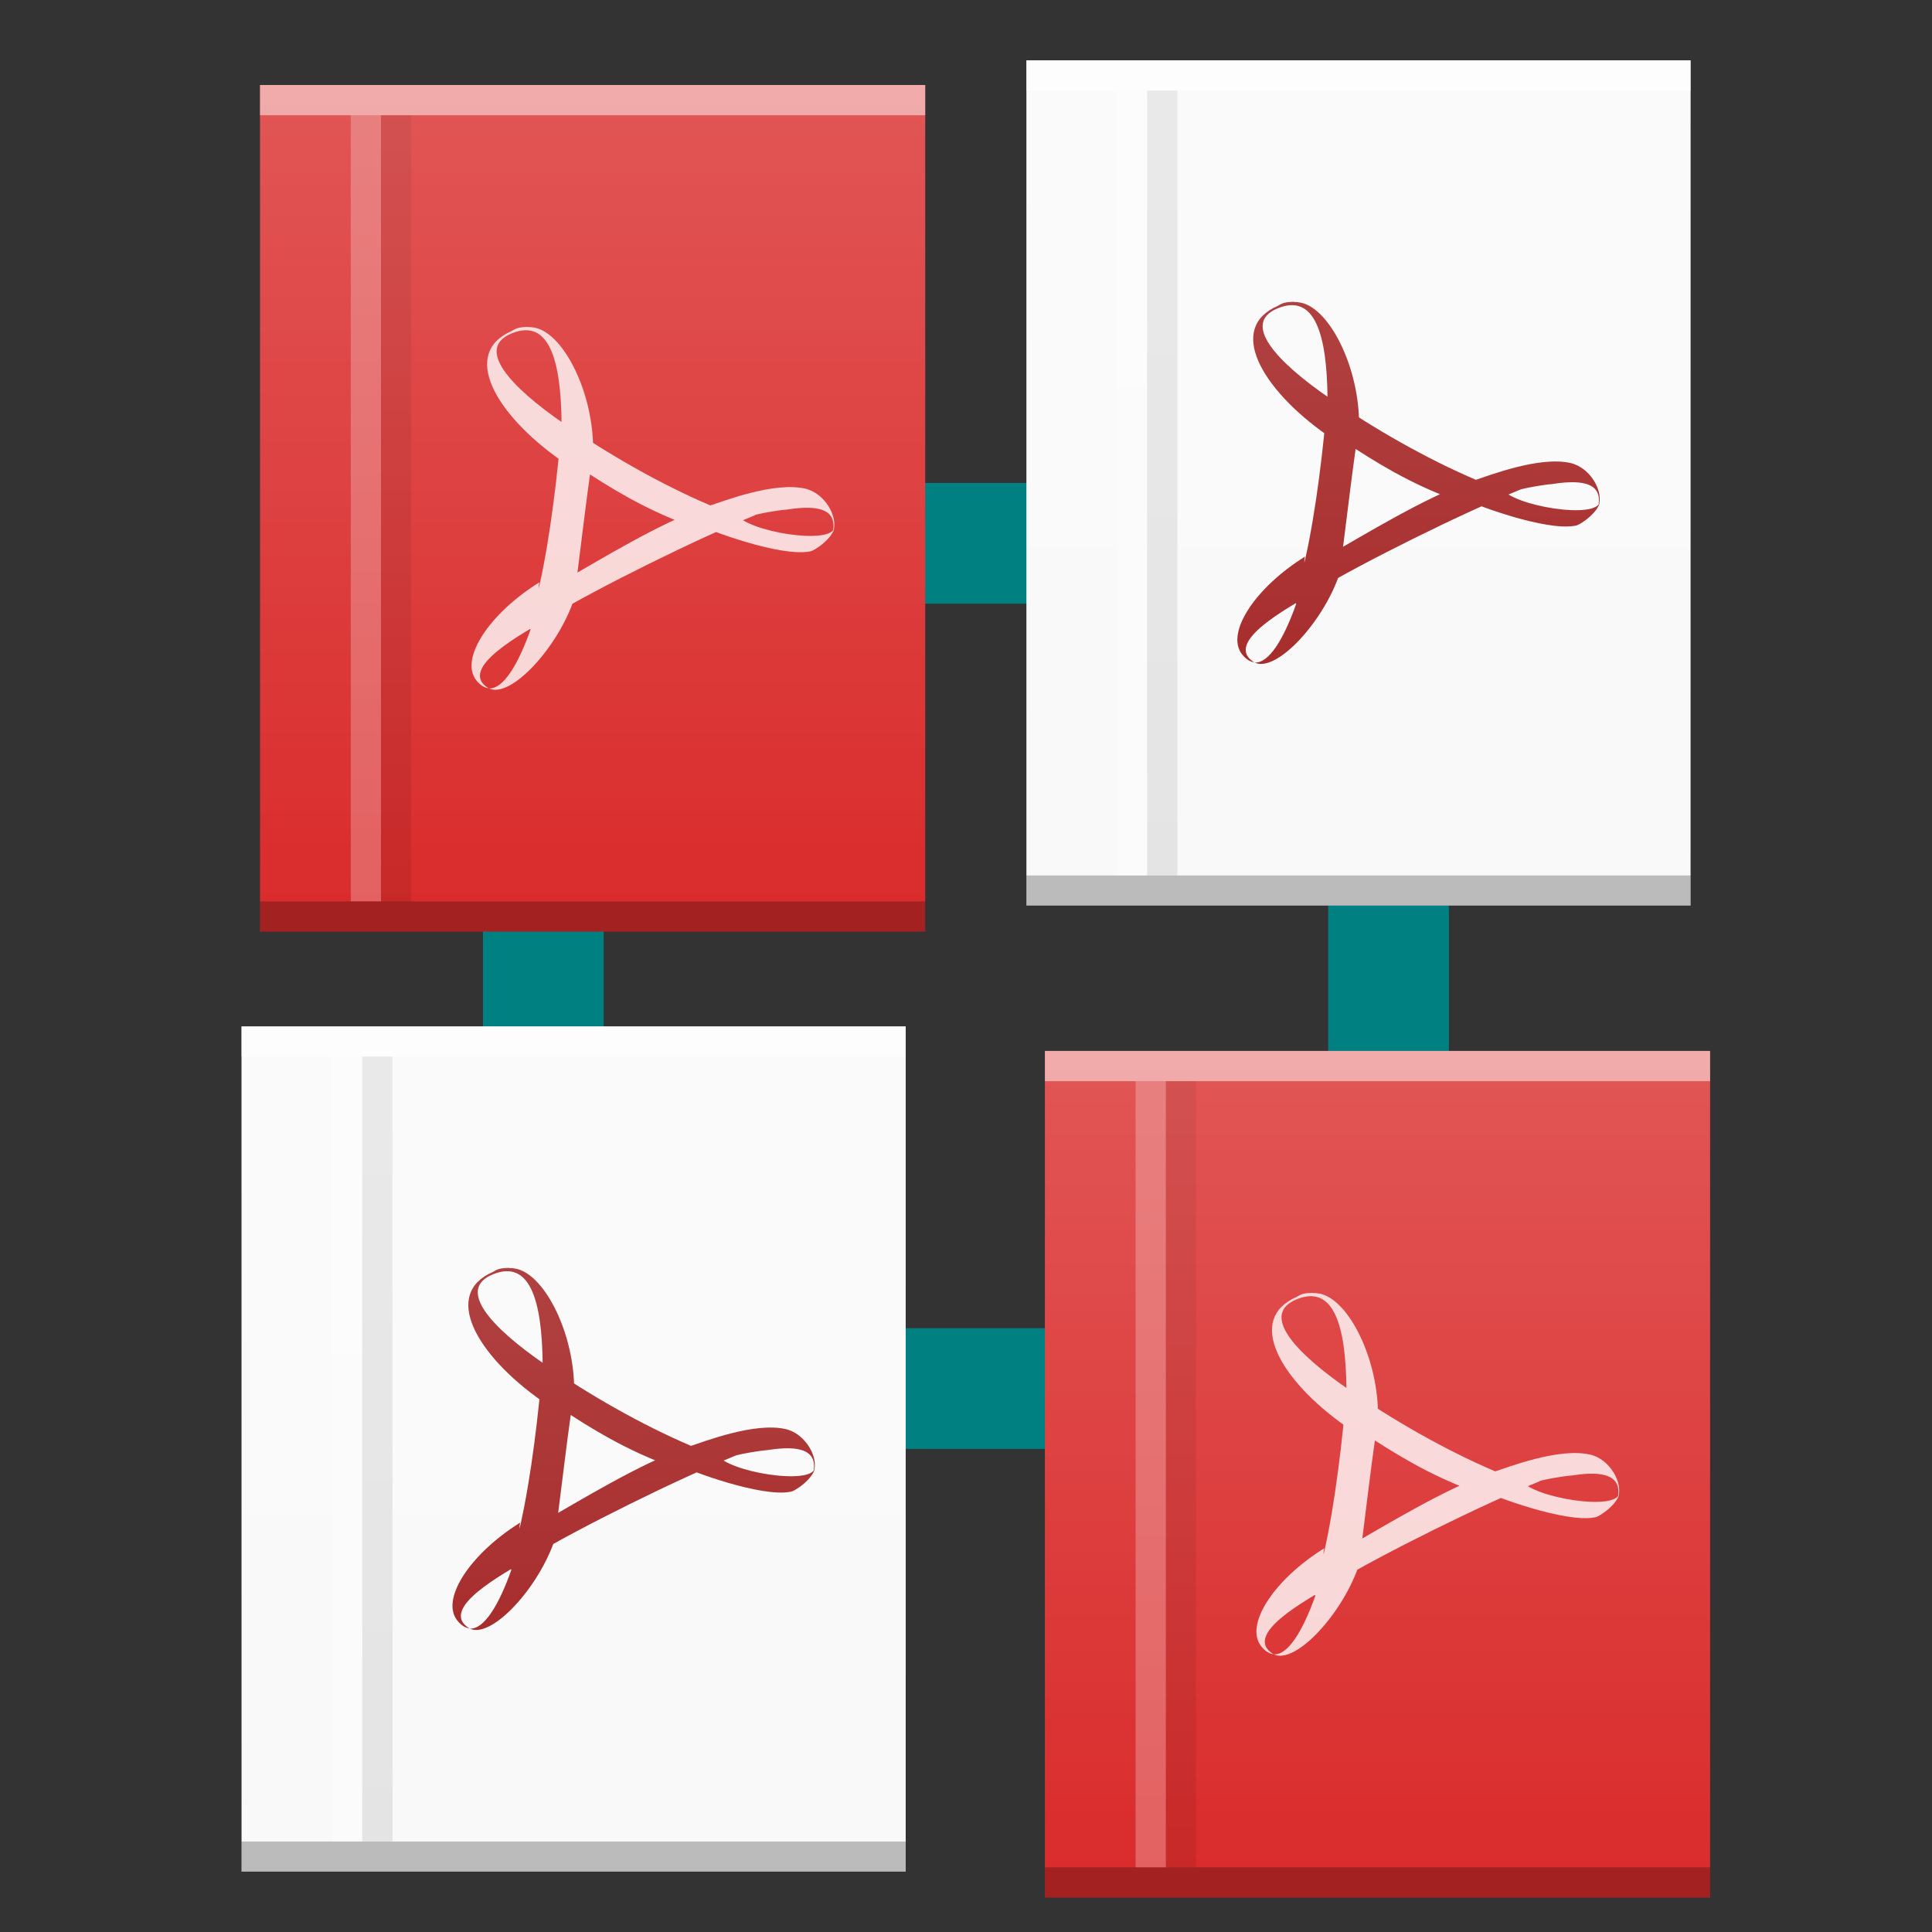 <?xml version="1.0" encoding="UTF-8" standalone="no"?>
<!-- Created with Inkscape (http://www.inkscape.org/) -->

<svg
   xmlns:dc="http://purl.org/dc/elements/1.1/"
   xmlns:cc="http://creativecommons.org/ns#"
   xmlns:rdf="http://www.w3.org/1999/02/22-rdf-syntax-ns#"
   xmlns:svg="http://www.w3.org/2000/svg"
   xmlns="http://www.w3.org/2000/svg"
   xmlns:sodipodi="http://sodipodi.sourceforge.net/DTD/sodipodi-0.dtd"
   xmlns:inkscape="http://www.inkscape.org/namespaces/inkscape"
   width="64"
   height="64"
   viewBox="0 0 16.933 16.933"
   version="1.1"
   id="svg8"
   inkscape:version="0.92.3 (2405546, 2018-03-11)"
   sodipodi:docname="pdfmerger.svg">
  <rect x="0" y="0" width="16.933" height="16.933" fill="#333333" stroke="none"/>
  <defs
     id="defs2">
    <linearGradient
       gradientTransform="matrix(0.265,0,0,0.265,3.78,184.913)"
       gradientUnits="userSpaceOnUse"
       x2="0"
       y2="365.2"
       y1="392.36"
       id="a">
      <stop
         id="stop4011"
         stop-opacity="0"
         stop-color="#ffffff" />
      <stop
         id="stop4013"
         stop-opacity=".2"
         stop-color="#ffffff"
         offset="1" />
    </linearGradient>
    <linearGradient
       gradientTransform="translate(365.57,152.44)"
       gradientUnits="userSpaceOnUse"
       x2="0"
       y2="365.2"
       y1="392.36"
       id="a-3">
      <stop
         id="stop4011-6"
         stop-opacity="0"
         stop-color="#ffffff" />
      <stop
         id="stop4013-7"
         stop-opacity=".2"
         stop-color="#ffffff"
         offset="1" />
    </linearGradient>
    <linearGradient
       gradientTransform="translate(-14,-332.36)"
       gradientUnits="userSpaceOnUse"
       x2="0"
       y2="336.36"
       y1="392.36"
       id="a-9">
      <stop
         id="stop4213"
         stop-opacity="0"
         stop-color="#ffffff" />
      <stop
         id="stop4215"
         stop-opacity=".15"
         stop-color="#ffffff"
         offset="1" />
    </linearGradient>
    <path
       d="m10 3v58h44v-58h-14z"
       color="#000000"
       color-interpolation="sRGB"
       id="b"
       text-rendering="auto"
       image-rendering="auto"
       shape-rendering="auto"
       color-interpolation-filters="linearRGB"
       color-rendering="auto" />
    <linearGradient
       gradientTransform="translate(365.57,152.44)"
       gradientUnits="userSpaceOnUse"
       x2="0"
       y2="365.2"
       y1="392.36"
       id="a-36">
      <stop
         id="stop4011-0"
         stop-opacity="0"
         stop-color="#ffffff" />
      <stop
         id="stop4013-6"
         stop-opacity=".2"
         stop-color="#ffffff"
         offset="1" />
    </linearGradient>
    <linearGradient
       gradientTransform="matrix(0.265,0,0,0.265,3.78,184.913)"
       gradientUnits="userSpaceOnUse"
       x2="0"
       y2="365.2"
       y1="392.36"
       id="a-7">
      <stop
         id="stop4011-5"
         stop-opacity="0"
         stop-color="#ffffff" />
      <stop
         id="stop4013-9"
         stop-opacity=".2"
         stop-color="#ffffff"
         offset="1" />
    </linearGradient>
    <linearGradient
       gradientTransform="translate(365.57,152.44)"
       gradientUnits="userSpaceOnUse"
       x2="0"
       y2="365.2"
       y1="392.36"
       id="a-2">
      <stop
         id="stop5291"
         stop-opacity="0"
         stop-color="#ffffff" />
      <stop
         id="stop5293"
         stop-opacity=".2"
         stop-color="#ffffff"
         offset="1" />
    </linearGradient>
    <linearGradient
       gradientTransform="translate(365.57,152.44)"
       gradientUnits="userSpaceOnUse"
       x2="0"
       y2="365.2"
       y1="392.36"
       id="a-2-9">
      <stop
         id="stop5291-3"
         stop-opacity="0"
         stop-color="#ffffff" />
      <stop
         id="stop5293-1"
         stop-opacity=".2"
         stop-color="#ffffff"
         offset="1" />
    </linearGradient>
    <linearGradient
       gradientTransform="matrix(0.265,0,0,0.265,3.78,184.913)"
       gradientUnits="userSpaceOnUse"
       x2="0"
       y2="365.2"
       y1="392.36"
       id="a-7-3">
      <stop
         id="stop4011-5-2"
         stop-opacity="0"
         stop-color="#ffffff" />
      <stop
         id="stop4013-9-0"
         stop-opacity=".2"
         stop-color="#ffffff"
         offset="1" />
    </linearGradient>
    <linearGradient
       gradientTransform="translate(365.57,152.44)"
       gradientUnits="userSpaceOnUse"
       x2="0"
       y2="365.2"
       y1="392.36"
       id="a-2-6">
      <stop
         id="stop5291-9"
         stop-opacity="0"
         stop-color="#ffffff" />
      <stop
         id="stop5293-3"
         stop-opacity=".2"
         stop-color="#ffffff"
         offset="1" />
    </linearGradient>
  </defs>
  <sodipodi:namedview
     id="base"
     pagecolor="#ffffff"
     bordercolor="#666666"
     borderopacity="1.0"
     inkscape:pageopacity="0.0"
     inkscape:pageshadow="2"
     inkscape:zoom="8.9272231"
     inkscape:cx="54.218772"
     inkscape:cy="24.622406"
     inkscape:document-units="mm"
     inkscape:current-layer="layer1"
     showgrid="false"
     units="px"
     inkscape:window-width="1920"
     inkscape:window-height="1015"
     inkscape:window-x="0"
     inkscape:window-y="0"
     inkscape:window-maximized="1" />
  <g
     inkscape:label="Layer 1"
     inkscape:groupmode="layer"
     id="layer1"
     transform="translate(0,-280.067)">
    <rect
       style="opacity:1;fill:none;fill-opacity:1;stroke:#008080;stroke-width:1.058;stroke-miterlimit:4;stroke-dasharray:none"
       id="rect17878"
       width="7.408"
       height="7.408"
       x="4.762"
       y="284.829" />
    <g
       id="g5316"
       transform="matrix(0.265,0,0,0.265,-94.078,152.061)">
      <g
         id="g5304"
         style="color:#000000;color-interpolation:sRGB;color-interpolation-filters:linearRGB;color-rendering:auto;image-rendering:auto;shape-rendering:auto;text-rendering:auto">
        <path
           id="path5298"
           d="m 389.57,517.8 v 28 h 22 v -28 h -14 z"
           inkscape:connector-curvature="0"
           style="fill:#da2c2c" />
        <rect
           id="rect5300"
           height="1"
           width="22"
           y="544.8"
           x="389.57"
           style="opacity:0.25" />
        <rect
           id="rect5302"
           height="1"
           width="22"
           y="517.8"
           x="389.57"
           style="opacity:0.5;fill:#ffffff" />
      </g>
      <rect
         id="rect5306"
         height="26"
         y="518.8"
         x="392.57"
         width="1"
         style="fill:#ffffff;fill-opacity:0.252" />
      <g
         id="g5314"
         style="color:#000000;color-interpolation:sRGB;color-interpolation-filters:linearRGB;color-rendering:auto;image-rendering:auto;shape-rendering:auto;text-rendering:auto">
        <rect
           id="rect5308"
           height="26"
           width="1"
           y="518.8"
           x="393.57"
           style="fill-opacity:0.083" />
        <path
           id="path5310"
           d="m 398.43,525.8 c -0.162,0.01 -0.336,0 -0.527,0.132 -1.705,0.734 -0.561,2.747 1.612,4.279 0.013,-0.289 0.133,-0.917 0.13,-1.194 -1.854,-1.271 -2.939,-2.509 -1.757,-2.999 1.246,-0.517 1.633,0.895 1.655,2.944 0.116,0.12 0.92,0.654 1.042,0.739 -0.045,-1.869 -1.039,-3.777 -1.993,-3.885 -0.051,-0.01 -0.107,-0.01 -0.161,-0.01 m 1.736,3.252 -0.388,-0.151 -0.322,0.217 -0.065,0.682 0.406,0.312 0.169,0.226 c 1.251,0.83 2.317,1.469 3.718,1.997 l 0.874,0.13 h 0.575 c 0.53,-0.313 0.214,-0.433 2.141,-0.673 l -2.171,0.168 c -1.675,-0.649 -3.385,-1.582 -4.94,-2.6 m 3.822,2.72 c 0.251,0 2.211,-0.17 2.99,-0.242 0.772,-0.12 1.719,-0.156 1.54,0.746 0.204,-0.481 -0.261,-1.298 -0.922,-1.442 -1.023,-0.229 -2.646,0.398 -3.229,0.591 m 0.94,0.25 c -0.304,0.12 -0.999,0.207 -1.327,0.316 0.465,0.241 2.802,1.103 3.766,0.923 0.154,0 0.805,-0.468 0.821,-0.805 -0.05,0.613 -2.906,0.156 -3.26,-0.445 m 0.635,0.011 c -0.25,-0.12 -1.422,-0.114 -1.681,-0.211 -1.468,0.513 -3.442,1.719 -4.855,2.532 l -0.409,0.12 c -0.079,0.561 -0.425,0.755 -0.74,1.118 l 0.478,0.481 0.374,-0.613 c 1.654,-0.998 4.924,-2.611 6.832,-3.386 m -6.832,3.386 c -0.202,0.12 -0.395,0.241 -0.578,0.361 -0.424,1.204 -0.919,2.01 -1.391,1.98 0.729,0.349 2.301,-1.37 2.83,-2.986 m -2.83,2.986 c -1.113,-0.661 1.243,-1.867 1.77,-2.217 0.119,-0.337 -0.206,-0.895 -0.1,-1.292 -1.661,1.034 -2.643,2.531 -2.086,3.24 0.134,0.168 0.276,0.253 0.417,0.265 m 1.617,-2.52 c 0.077,-0.31 1.103,-1.015 1.289,-1.123 0.248,-1.954 0.26,-2.147 0.471,-3.666 -0.126,-0.12 -0.902,-0.725 -1.022,-0.809 -0.149,1.624 -0.429,3.824 -0.826,5.293"
           inkscape:connector-curvature="0"
           style="opacity:0.8;fill:#ffffff" />
        <path
           style="fill:url(#a-2)"
           id="path5312"
           d="m 389.57,517.8 v 28 h 22 v -28 h -17 z"
           inkscape:connector-curvature="0" />
      </g>
    </g>
    <g
       id="g5138-2"
       transform="translate(-8.013,7.482)">
      <path
         style="color:#000000;color-interpolation:sRGB;color-interpolation-filters:linearRGB;fill:#f9f9f9;fill-opacity:1;stroke-width:0.265;color-rendering:auto;image-rendering:auto;shape-rendering:auto;text-rendering:auto"
         inkscape:connector-curvature="0"
         d="m 10.13,281.581 v 7.408 h 5.821 v -7.408 h -3.704 z"
         id="path4018-2" />
      <rect
         style="color:#000000;opacity:0.25;color-interpolation:sRGB;color-interpolation-filters:linearRGB;stroke-width:0.265;color-rendering:auto;image-rendering:auto;shape-rendering:auto;text-rendering:auto"
         x="10.13"
         y="288.725"
         width="5.821"
         height="0.265"
         id="rect4020-8" />
      <rect
         style="color:#000000;opacity:0.5;color-interpolation:sRGB;color-interpolation-filters:linearRGB;fill:#ffffff;stroke-width:0.265;color-rendering:auto;image-rendering:auto;shape-rendering:auto;text-rendering:auto"
         x="10.13"
         y="281.581"
         width="5.821"
         height="0.265"
         id="rect4022-9" />
      <rect
         id="rect4026-7"
         height="6.879"
         y="281.845"
         x="10.924"
         width="0.265"
         style="fill:#ffffff;fill-opacity:0.252;stroke-width:0.265" />
      <rect
         style="color:#000000;color-interpolation:sRGB;color-interpolation-filters:linearRGB;fill-opacity:0.083;stroke-width:0.265;color-rendering:auto;image-rendering:auto;shape-rendering:auto;text-rendering:auto"
         x="11.188"
         y="281.845"
         width="0.265"
         height="6.879"
         id="rect4028-3" />
      <path
         style="color:#000000;opacity:1;color-interpolation:sRGB;color-interpolation-filters:linearRGB;fill:#a32121;fill-opacity:1;stroke-width:0.265;color-rendering:auto;image-rendering:auto;shape-rendering:auto;text-rendering:auto"
         inkscape:connector-curvature="0"
         d="m 12.474,283.697 c -0.043,0.003 -0.089,0 -0.139,0.035 -0.451,0.194 -0.148,0.727 0.427,1.132 0.003,-0.076 0.035,-0.243 0.034,-0.316 -0.491,-0.336 -0.778,-0.664 -0.465,-0.793 0.33,-0.137 0.432,0.237 0.438,0.779 0.031,0.032 0.243,0.173 0.276,0.196 -0.012,-0.494 -0.275,-0.999 -0.527,-1.028 -0.013,-0.003 -0.028,-0.003 -0.043,-0.003 m 0.459,0.86 -0.103,-0.04 -0.085,0.057 -0.017,0.18 0.107,0.083 0.045,0.06 c 0.331,0.22 0.613,0.389 0.984,0.528 l 0.231,0.034 h 0.152 c 0.14,-0.083 0.057,-0.115 0.566,-0.178 l -0.574,0.044 c -0.443,-0.172 -0.896,-0.419 -1.307,-0.688 m 1.011,0.72 c 0.066,0 0.585,-0.045 0.791,-0.064 0.204,-0.032 0.455,-0.041 0.407,0.197 0.054,-0.127 -0.069,-0.343 -0.244,-0.382 -0.271,-0.061 -0.7,0.105 -0.854,0.156 m 0.249,0.066 c -0.08,0.032 -0.264,0.055 -0.351,0.084 0.123,0.064 0.741,0.292 0.996,0.244 0.041,0 0.213,-0.124 0.217,-0.213 -0.013,0.162 -0.769,0.041 -0.863,-0.118 m 0.168,0.003 c -0.066,-0.032 -0.376,-0.03 -0.445,-0.056 -0.388,0.136 -0.911,0.455 -1.285,0.67 l -0.108,0.032 c -0.021,0.148 -0.112,0.2 -0.196,0.296 l 0.126,0.127 0.099,-0.162 c 0.438,-0.264 1.303,-0.691 1.808,-0.896 m -1.808,0.896 c -0.053,0.032 -0.105,0.064 -0.153,0.096 -0.112,0.319 -0.243,0.532 -0.368,0.524 0.193,0.092 0.609,-0.362 0.749,-0.79 m -0.749,0.79 c -0.294,-0.175 0.329,-0.494 0.468,-0.587 0.031,-0.089 -0.054,-0.237 -0.026,-0.342 -0.439,0.274 -0.699,0.67 -0.552,0.857 0.035,0.044 0.073,0.067 0.11,0.07 m 0.428,-0.667 c 0.02,-0.082 0.292,-0.269 0.341,-0.297 0.066,-0.517 0.069,-0.568 0.125,-0.97 -0.033,-0.032 -0.239,-0.192 -0.27,-0.214 -0.039,0.43 -0.114,1.012 -0.219,1.4"
         id="path4030-6" />
      <path
         style="color:#000000;color-interpolation:sRGB;color-interpolation-filters:linearRGB;fill:url(#a-7);stroke-width:0.265;color-rendering:auto;image-rendering:auto;shape-rendering:auto;text-rendering:auto"
         inkscape:connector-curvature="0"
         d="m 10.13,281.581 v 7.408 h 5.821 v -7.408 h -4.498 z"
         id="path4032-1" />
    </g>
    <g
       id="g5138-2-6"
       transform="translate(-1.134,-0.985)">
      <path
         style="color:#000000;color-interpolation:sRGB;color-interpolation-filters:linearRGB;fill:#f9f9f9;fill-opacity:1;stroke-width:0.265;color-rendering:auto;image-rendering:auto;shape-rendering:auto;text-rendering:auto"
         inkscape:connector-curvature="0"
         d="m 10.13,281.581 v 7.408 h 5.821 v -7.408 h -3.704 z"
         id="path4018-2-1" />
      <rect
         style="color:#000000;opacity:0.25;color-interpolation:sRGB;color-interpolation-filters:linearRGB;stroke-width:0.265;color-rendering:auto;image-rendering:auto;shape-rendering:auto;text-rendering:auto"
         x="10.13"
         y="288.725"
         width="5.821"
         height="0.265"
         id="rect4020-8-5" />
      <rect
         style="color:#000000;opacity:0.5;color-interpolation:sRGB;color-interpolation-filters:linearRGB;fill:#ffffff;stroke-width:0.265;color-rendering:auto;image-rendering:auto;shape-rendering:auto;text-rendering:auto"
         x="10.13"
         y="281.581"
         width="5.821"
         height="0.265"
         id="rect4022-9-5" />
      <rect
         id="rect4026-7-4"
         height="6.879"
         y="281.845"
         x="10.924"
         width="0.265"
         style="fill:#ffffff;fill-opacity:0.252;stroke-width:0.265" />
      <rect
         style="color:#000000;color-interpolation:sRGB;color-interpolation-filters:linearRGB;fill-opacity:0.083;stroke-width:0.265;color-rendering:auto;image-rendering:auto;shape-rendering:auto;text-rendering:auto"
         x="11.188"
         y="281.845"
         width="0.265"
         height="6.879"
         id="rect4028-3-7" />
      <path
         style="color:#000000;opacity:1;color-interpolation:sRGB;color-interpolation-filters:linearRGB;fill:#a32121;fill-opacity:1;stroke-width:0.265;color-rendering:auto;image-rendering:auto;shape-rendering:auto;text-rendering:auto"
         inkscape:connector-curvature="0"
         d="m 12.474,283.697 c -0.043,0.003 -0.089,0 -0.139,0.035 -0.451,0.194 -0.148,0.727 0.427,1.132 0.003,-0.076 0.035,-0.243 0.034,-0.316 -0.491,-0.336 -0.778,-0.664 -0.465,-0.793 0.33,-0.137 0.432,0.237 0.438,0.779 0.031,0.032 0.243,0.173 0.276,0.196 -0.012,-0.494 -0.275,-0.999 -0.527,-1.028 -0.013,-0.003 -0.028,-0.003 -0.043,-0.003 m 0.459,0.86 -0.103,-0.04 -0.085,0.057 -0.017,0.18 0.107,0.083 0.045,0.06 c 0.331,0.22 0.613,0.389 0.984,0.528 l 0.231,0.034 h 0.152 c 0.14,-0.083 0.057,-0.115 0.566,-0.178 l -0.574,0.044 c -0.443,-0.172 -0.896,-0.419 -1.307,-0.688 m 1.011,0.72 c 0.066,0 0.585,-0.045 0.791,-0.064 0.204,-0.032 0.455,-0.041 0.407,0.197 0.054,-0.127 -0.069,-0.343 -0.244,-0.382 -0.271,-0.061 -0.7,0.105 -0.854,0.156 m 0.249,0.066 c -0.08,0.032 -0.264,0.055 -0.351,0.084 0.123,0.064 0.741,0.292 0.996,0.244 0.041,0 0.213,-0.124 0.217,-0.213 -0.013,0.162 -0.769,0.041 -0.863,-0.118 m 0.168,0.003 c -0.066,-0.032 -0.376,-0.03 -0.445,-0.056 -0.388,0.136 -0.911,0.455 -1.285,0.67 l -0.108,0.032 c -0.021,0.148 -0.112,0.2 -0.196,0.296 l 0.126,0.127 0.099,-0.162 c 0.438,-0.264 1.303,-0.691 1.808,-0.896 m -1.808,0.896 c -0.053,0.032 -0.105,0.064 -0.153,0.096 -0.112,0.319 -0.243,0.532 -0.368,0.524 0.193,0.092 0.609,-0.362 0.749,-0.79 m -0.749,0.79 c -0.294,-0.175 0.329,-0.494 0.468,-0.587 0.031,-0.089 -0.054,-0.237 -0.026,-0.342 -0.439,0.274 -0.699,0.67 -0.552,0.857 0.035,0.044 0.073,0.067 0.11,0.07 m 0.428,-0.667 c 0.02,-0.082 0.292,-0.269 0.341,-0.297 0.066,-0.517 0.069,-0.568 0.125,-0.97 -0.033,-0.032 -0.239,-0.192 -0.27,-0.214 -0.039,0.43 -0.114,1.012 -0.219,1.4"
         id="path4030-6-6" />
      <path
         style="color:#000000;color-interpolation:sRGB;color-interpolation-filters:linearRGB;fill:url(#a-7-3);stroke-width:0.265;color-rendering:auto;image-rendering:auto;shape-rendering:auto;text-rendering:auto"
         inkscape:connector-curvature="0"
         d="m 10.13,281.581 v 7.408 h 5.821 v -7.408 h -4.498 z"
         id="path4032-1-5" />
    </g>
    <g
       id="g5316-7"
       transform="matrix(0.265,0,0,0.265,-100.957,143.595)">
      <g
         id="g5304-4"
         style="color:#000000;color-interpolation:sRGB;color-interpolation-filters:linearRGB;color-rendering:auto;image-rendering:auto;shape-rendering:auto;text-rendering:auto">
        <path
           id="path5298-5"
           d="m 389.57,517.8 v 28 h 22 v -28 h -14 z"
           inkscape:connector-curvature="0"
           style="fill:#da2c2c" />
        <rect
           id="rect5300-2"
           height="1"
           width="22"
           y="544.8"
           x="389.57"
           style="opacity:0.25" />
        <rect
           id="rect5302-5"
           height="1"
           width="22"
           y="517.8"
           x="389.57"
           style="opacity:0.5;fill:#ffffff" />
      </g>
      <rect
         id="rect5306-4"
         height="26"
         y="518.8"
         x="392.57"
         width="1"
         style="fill:#ffffff;fill-opacity:0.252" />
      <g
         id="g5314-7"
         style="color:#000000;color-interpolation:sRGB;color-interpolation-filters:linearRGB;color-rendering:auto;image-rendering:auto;shape-rendering:auto;text-rendering:auto">
        <rect
           id="rect5308-4"
           height="26"
           width="1"
           y="518.8"
           x="393.57"
           style="fill-opacity:0.083" />
        <path
           id="path5310-4"
           d="m 398.43,525.8 c -0.162,0.01 -0.336,0 -0.527,0.132 -1.705,0.734 -0.561,2.747 1.612,4.279 0.013,-0.289 0.133,-0.917 0.13,-1.194 -1.854,-1.271 -2.939,-2.509 -1.757,-2.999 1.246,-0.517 1.633,0.895 1.655,2.944 0.116,0.12 0.92,0.654 1.042,0.739 -0.045,-1.869 -1.039,-3.777 -1.993,-3.885 -0.051,-0.01 -0.107,-0.01 -0.161,-0.01 m 1.736,3.252 -0.388,-0.151 -0.322,0.217 -0.065,0.682 0.406,0.312 0.169,0.226 c 1.251,0.83 2.317,1.469 3.718,1.997 l 0.874,0.13 h 0.575 c 0.53,-0.313 0.214,-0.433 2.141,-0.673 l -2.171,0.168 c -1.675,-0.649 -3.385,-1.582 -4.94,-2.6 m 3.822,2.72 c 0.251,0 2.211,-0.17 2.99,-0.242 0.772,-0.12 1.719,-0.156 1.54,0.746 0.204,-0.481 -0.261,-1.298 -0.922,-1.442 -1.023,-0.229 -2.646,0.398 -3.229,0.591 m 0.94,0.25 c -0.304,0.12 -0.999,0.207 -1.327,0.316 0.465,0.241 2.802,1.103 3.766,0.923 0.154,0 0.805,-0.468 0.821,-0.805 -0.05,0.613 -2.906,0.156 -3.26,-0.445 m 0.635,0.011 c -0.25,-0.12 -1.422,-0.114 -1.681,-0.211 -1.468,0.513 -3.442,1.719 -4.855,2.532 l -0.409,0.12 c -0.079,0.561 -0.425,0.755 -0.74,1.118 l 0.478,0.481 0.374,-0.613 c 1.654,-0.998 4.924,-2.611 6.832,-3.386 m -6.832,3.386 c -0.202,0.12 -0.395,0.241 -0.578,0.361 -0.424,1.204 -0.919,2.01 -1.391,1.98 0.729,0.349 2.301,-1.37 2.83,-2.986 m -2.83,2.986 c -1.113,-0.661 1.243,-1.867 1.77,-2.217 0.119,-0.337 -0.206,-0.895 -0.1,-1.292 -1.661,1.034 -2.643,2.531 -2.086,3.24 0.134,0.168 0.276,0.253 0.417,0.265 m 1.617,-2.52 c 0.077,-0.31 1.103,-1.015 1.289,-1.123 0.248,-1.954 0.26,-2.147 0.471,-3.666 -0.126,-0.12 -0.902,-0.725 -1.022,-0.809 -0.149,1.624 -0.429,3.824 -0.826,5.293"
           inkscape:connector-curvature="0"
           style="opacity:0.8;fill:#ffffff" />
        <path
           style="fill:url(#a-2-6)"
           id="path5312-3"
           d="m 389.57,517.8 v 28 h 22 v -28 h -17 z"
           inkscape:connector-curvature="0" />
      </g>
    </g>
  </g>
</svg>
